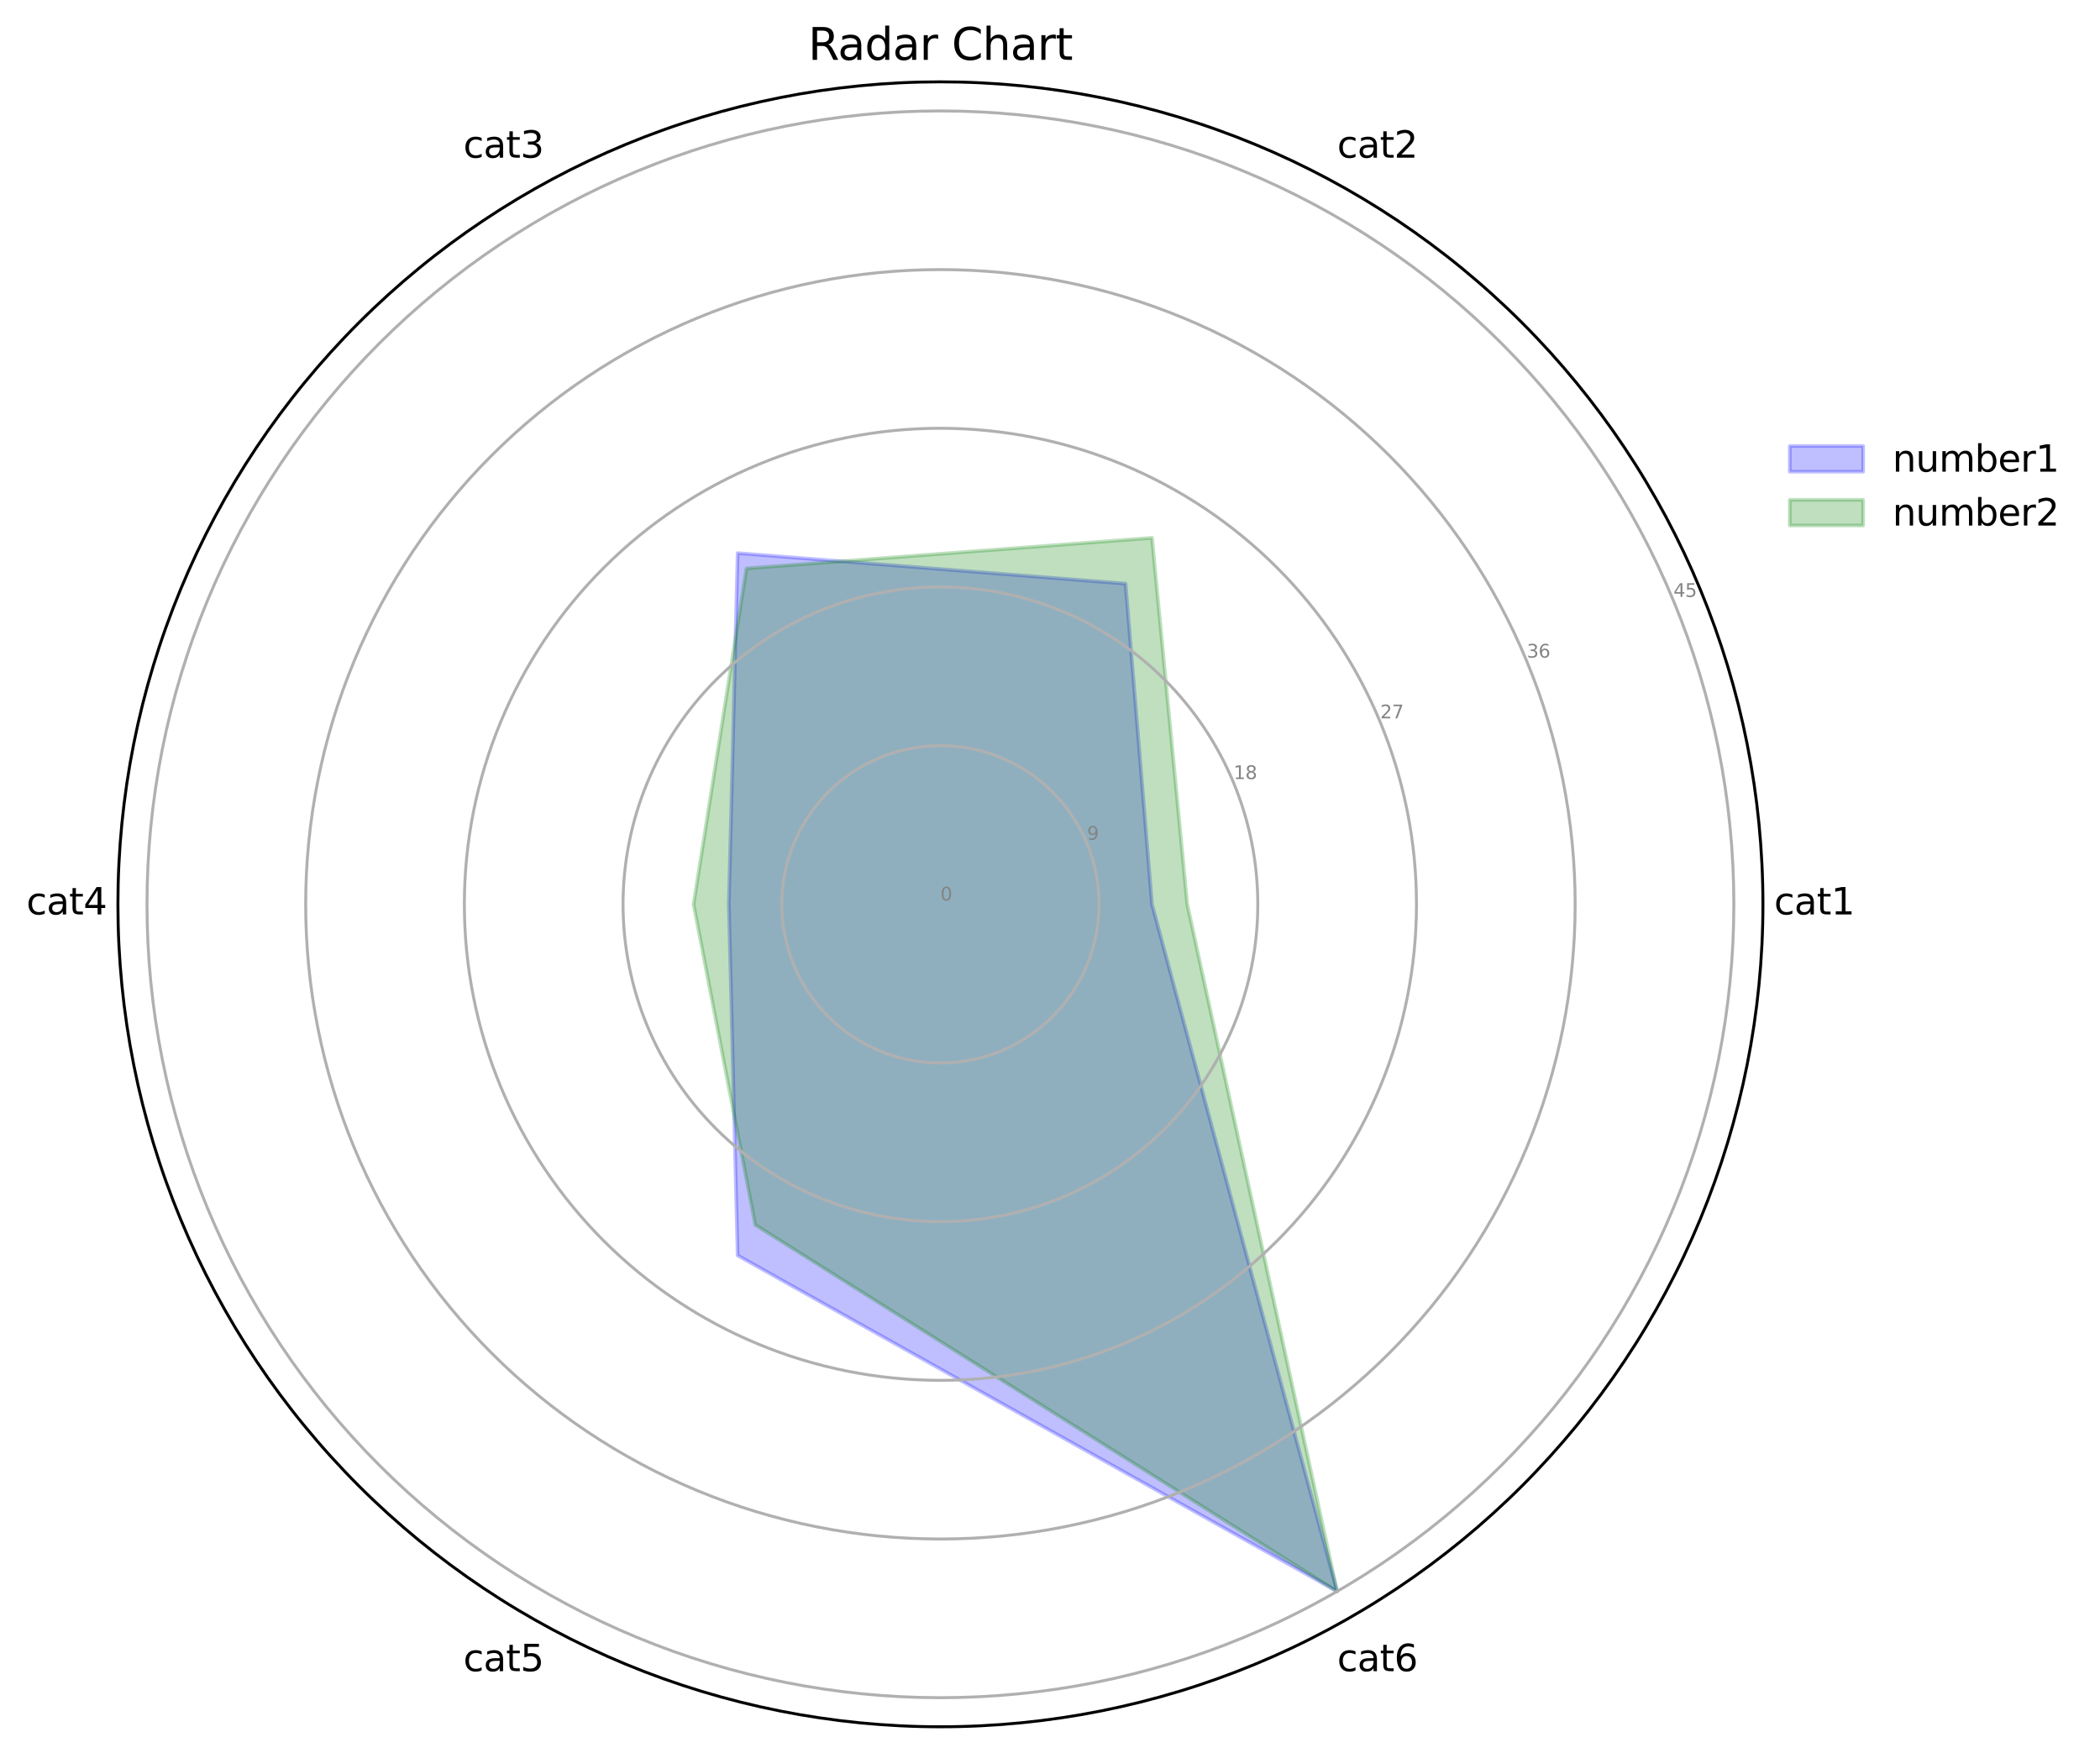 <?xml version="1.0" encoding="utf-8" standalone="no"?>
<!DOCTYPE svg PUBLIC "-//W3C//DTD SVG 1.1//EN"
  "http://www.w3.org/Graphics/SVG/1.1/DTD/svg11.dtd">
<svg xmlns:xlink="http://www.w3.org/1999/xlink" width="572.67pt" height="478.114pt" viewBox="0 0 572.67 478.114" xmlns="http://www.w3.org/2000/svg" version="1.1">
 <defs>
  <style type="text/css">*{stroke-linejoin: round; stroke-linecap: butt}</style>
 </defs>
 <g id="figure_1">
  <g id="patch_1">
   <path d="M 0 478.114 
L 572.67 478.114 
L 572.67 0 
L 0 0 
z
" style="fill: #ffffff"/>
  </g>
  <g id="axes_1">
   <g id="patch_2">
    <path d="M 480.751 246.616 
C 480.751 217.162 474.949 187.993 463.677 160.781 
C 452.405 133.569 435.883 108.841 415.055 88.013 
C 394.228 67.186 369.5 50.664 342.288 39.392 
C 315.075 28.12 285.907 22.318 256.453 22.318 
C 226.998 22.318 197.83 28.12 170.618 39.392 
C 143.405 50.664 118.678 67.186 97.85 88.013 
C 77.023 108.841 60.5 133.569 49.228 160.781 
C 37.957 187.993 32.155 217.162 32.155 246.616 
C 32.155 276.071 37.957 305.239 49.228 332.451 
C 60.5 359.664 77.023 384.391 97.85 405.219 
C 118.678 426.046 143.405 442.569 170.618 453.84 
C 197.83 465.112 226.998 470.914 256.453 470.914 
C 285.907 470.914 315.075 465.112 342.288 453.84 
C 369.5 442.569 394.228 426.046 415.055 405.219 
C 435.883 384.391 452.405 359.664 463.677 332.451 
C 474.949 305.239 480.751 276.071 480.751 246.616 
M 256.453 246.616 
C 256.453 246.616 256.453 246.616 256.453 246.616 
C 256.453 246.616 256.453 246.616 256.453 246.616 
C 256.453 246.616 256.453 246.616 256.453 246.616 
C 256.453 246.616 256.453 246.616 256.453 246.616 
C 256.453 246.616 256.453 246.616 256.453 246.616 
C 256.453 246.616 256.453 246.616 256.453 246.616 
C 256.453 246.616 256.453 246.616 256.453 246.616 
C 256.453 246.616 256.453 246.616 256.453 246.616 
C 256.453 246.616 256.453 246.616 256.453 246.616 
C 256.453 246.616 256.453 246.616 256.453 246.616 
C 256.453 246.616 256.453 246.616 256.453 246.616 
C 256.453 246.616 256.453 246.616 256.453 246.616 
C 256.453 246.616 256.453 246.616 256.453 246.616 
C 256.453 246.616 256.453 246.616 256.453 246.616 
C 256.453 246.616 256.453 246.616 256.453 246.616 
C 256.453 246.616 256.453 246.616 256.453 246.616 
z
" style="fill: #ffffff"/>
   </g>
   <g id="patch_3">
    <path d="M 314.15 246.616 
L 306.938 159.173 
L 201.16 150.846 
L 198.755 246.616 
L 201.16 342.387 
L 364.635 433.993 
z
" clip-path="url(#pea4e5f85a6)" style="fill: #0000ff; opacity: 0.25; stroke: #0000ff; stroke-linejoin: miter"/>
   </g>
   <g id="patch_4">
    <path d="M 323.766 246.616 
L 314.15 146.682 
L 203.564 155.009 
L 189.139 246.616 
L 205.968 334.059 
L 364.635 433.993 
z
" clip-path="url(#pea4e5f85a6)" style="fill: #008000; opacity: 0.25; stroke: #008000; stroke-linejoin: miter"/>
   </g>
   <g id="matplotlib.axis_1">
    <g id="xtick_1">
     <g id="text_1">
      <!-- cat1 -->
      <g transform="translate(483.796 249.375) scale(0.1 -0.1)">
       <defs>
        <path id="DejaVuSans-63" d="M 3122 3366 
L 3122 2828 
Q 2878 2963 2633 3030 
Q 2388 3097 2138 3097 
Q 1578 3097 1268 2742 
Q 959 2388 959 1747 
Q 959 1106 1268 751 
Q 1578 397 2138 397 
Q 2388 397 2633 464 
Q 2878 531 3122 666 
L 3122 134 
Q 2881 22 2623 -34 
Q 2366 -91 2075 -91 
Q 1284 -91 818 406 
Q 353 903 353 1747 
Q 353 2603 823 3093 
Q 1294 3584 2113 3584 
Q 2378 3584 2631 3529 
Q 2884 3475 3122 3366 
z
" transform="scale(0.016)"/>
        <path id="DejaVuSans-61" d="M 2194 1759 
Q 1497 1759 1228 1600 
Q 959 1441 959 1056 
Q 959 750 1161 570 
Q 1363 391 1709 391 
Q 2188 391 2477 730 
Q 2766 1069 2766 1631 
L 2766 1759 
L 2194 1759 
z
M 3341 1997 
L 3341 0 
L 2766 0 
L 2766 531 
Q 2569 213 2275 61 
Q 1981 -91 1556 -91 
Q 1019 -91 701 211 
Q 384 513 384 1019 
Q 384 1609 779 1909 
Q 1175 2209 1959 2209 
L 2766 2209 
L 2766 2266 
Q 2766 2663 2505 2880 
Q 2244 3097 1772 3097 
Q 1472 3097 1187 3025 
Q 903 2953 641 2809 
L 641 3341 
Q 956 3463 1253 3523 
Q 1550 3584 1831 3584 
Q 2591 3584 2966 3190 
Q 3341 2797 3341 1997 
z
" transform="scale(0.016)"/>
        <path id="DejaVuSans-74" d="M 1172 4494 
L 1172 3500 
L 2356 3500 
L 2356 3053 
L 1172 3053 
L 1172 1153 
Q 1172 725 1289 603 
Q 1406 481 1766 481 
L 2356 481 
L 2356 0 
L 1766 0 
Q 1100 0 847 248 
Q 594 497 594 1153 
L 594 3053 
L 172 3053 
L 172 3500 
L 594 3500 
L 594 4494 
L 1172 4494 
z
" transform="scale(0.016)"/>
        <path id="DejaVuSans-31" d="M 794 531 
L 1825 531 
L 1825 4091 
L 703 3866 
L 703 4441 
L 1819 4666 
L 2450 4666 
L 2450 531 
L 3481 531 
L 3481 0 
L 794 0 
L 794 531 
z
" transform="scale(0.016)"/>
       </defs>
       <use xlink:href="#DejaVuSans-63"/>
       <use xlink:href="#DejaVuSans-61" x="54.98"/>
       <use xlink:href="#DejaVuSans-74" x="116.26"/>
       <use xlink:href="#DejaVuSans-31" x="155.469"/>
      </g>
     </g>
    </g>
    <g id="xtick_2">
     <g id="text_2">
      <!-- cat2 -->
      <g transform="translate(364.647 43.003) scale(0.1 -0.1)">
       <defs>
        <path id="DejaVuSans-32" d="M 1228 531 
L 3431 531 
L 3431 0 
L 469 0 
L 469 531 
Q 828 903 1448 1529 
Q 2069 2156 2228 2338 
Q 2531 2678 2651 2914 
Q 2772 3150 2772 3378 
Q 2772 3750 2511 3984 
Q 2250 4219 1831 4219 
Q 1534 4219 1204 4116 
Q 875 4013 500 3803 
L 500 4441 
Q 881 4594 1212 4672 
Q 1544 4750 1819 4750 
Q 2544 4750 2975 4387 
Q 3406 4025 3406 3419 
Q 3406 3131 3298 2873 
Q 3191 2616 2906 2266 
Q 2828 2175 2409 1742 
Q 1991 1309 1228 531 
z
" transform="scale(0.016)"/>
       </defs>
       <use xlink:href="#DejaVuSans-63"/>
       <use xlink:href="#DejaVuSans-61" x="54.98"/>
       <use xlink:href="#DejaVuSans-74" x="116.26"/>
       <use xlink:href="#DejaVuSans-32" x="155.469"/>
      </g>
     </g>
    </g>
    <g id="xtick_3">
     <g id="text_3">
      <!-- cat3 -->
      <g transform="translate(126.349 43.003) scale(0.1 -0.1)">
       <defs>
        <path id="DejaVuSans-33" d="M 2597 2516 
Q 3050 2419 3304 2112 
Q 3559 1806 3559 1356 
Q 3559 666 3084 287 
Q 2609 -91 1734 -91 
Q 1441 -91 1130 -33 
Q 819 25 488 141 
L 488 750 
Q 750 597 1062 519 
Q 1375 441 1716 441 
Q 2309 441 2620 675 
Q 2931 909 2931 1356 
Q 2931 1769 2642 2001 
Q 2353 2234 1838 2234 
L 1294 2234 
L 1294 2753 
L 1863 2753 
Q 2328 2753 2575 2939 
Q 2822 3125 2822 3475 
Q 2822 3834 2567 4026 
Q 2313 4219 1838 4219 
Q 1578 4219 1281 4162 
Q 984 4106 628 3988 
L 628 4550 
Q 988 4650 1302 4700 
Q 1616 4750 1894 4750 
Q 2613 4750 3031 4423 
Q 3450 4097 3450 3541 
Q 3450 3153 3228 2886 
Q 3006 2619 2597 2516 
z
" transform="scale(0.016)"/>
       </defs>
       <use xlink:href="#DejaVuSans-63"/>
       <use xlink:href="#DejaVuSans-61" x="54.98"/>
       <use xlink:href="#DejaVuSans-74" x="116.26"/>
       <use xlink:href="#DejaVuSans-33" x="155.469"/>
      </g>
     </g>
    </g>
    <g id="xtick_4">
     <g id="text_4">
      <!-- cat4 -->
      <g transform="translate(7.2 249.375) scale(0.1 -0.1)">
       <defs>
        <path id="DejaVuSans-34" d="M 2419 4116 
L 825 1625 
L 2419 1625 
L 2419 4116 
z
M 2253 4666 
L 3047 4666 
L 3047 1625 
L 3713 1625 
L 3713 1100 
L 3047 1100 
L 3047 0 
L 2419 0 
L 2419 1100 
L 313 1100 
L 313 1709 
L 2253 4666 
z
" transform="scale(0.016)"/>
       </defs>
       <use xlink:href="#DejaVuSans-63"/>
       <use xlink:href="#DejaVuSans-61" x="54.98"/>
       <use xlink:href="#DejaVuSans-74" x="116.26"/>
       <use xlink:href="#DejaVuSans-34" x="155.469"/>
      </g>
     </g>
    </g>
    <g id="xtick_5">
     <g id="text_5">
      <!-- cat5 -->
      <g transform="translate(126.349 455.748) scale(0.1 -0.1)">
       <defs>
        <path id="DejaVuSans-35" d="M 691 4666 
L 3169 4666 
L 3169 4134 
L 1269 4134 
L 1269 2991 
Q 1406 3038 1543 3061 
Q 1681 3084 1819 3084 
Q 2600 3084 3056 2656 
Q 3513 2228 3513 1497 
Q 3513 744 3044 326 
Q 2575 -91 1722 -91 
Q 1428 -91 1123 -41 
Q 819 9 494 109 
L 494 744 
Q 775 591 1075 516 
Q 1375 441 1709 441 
Q 2250 441 2565 725 
Q 2881 1009 2881 1497 
Q 2881 1984 2565 2268 
Q 2250 2553 1709 2553 
Q 1456 2553 1204 2497 
Q 953 2441 691 2322 
L 691 4666 
z
" transform="scale(0.016)"/>
       </defs>
       <use xlink:href="#DejaVuSans-63"/>
       <use xlink:href="#DejaVuSans-61" x="54.98"/>
       <use xlink:href="#DejaVuSans-74" x="116.26"/>
       <use xlink:href="#DejaVuSans-35" x="155.469"/>
      </g>
     </g>
    </g>
    <g id="xtick_6">
     <g id="text_6">
      <!-- cat6 -->
      <g transform="translate(364.647 455.748) scale(0.1 -0.1)">
       <defs>
        <path id="DejaVuSans-36" d="M 2113 2584 
Q 1688 2584 1439 2293 
Q 1191 2003 1191 1497 
Q 1191 994 1439 701 
Q 1688 409 2113 409 
Q 2538 409 2786 701 
Q 3034 994 3034 1497 
Q 3034 2003 2786 2293 
Q 2538 2584 2113 2584 
z
M 3366 4563 
L 3366 3988 
Q 3128 4100 2886 4159 
Q 2644 4219 2406 4219 
Q 1781 4219 1451 3797 
Q 1122 3375 1075 2522 
Q 1259 2794 1537 2939 
Q 1816 3084 2150 3084 
Q 2853 3084 3261 2657 
Q 3669 2231 3669 1497 
Q 3669 778 3244 343 
Q 2819 -91 2113 -91 
Q 1303 -91 875 529 
Q 447 1150 447 2328 
Q 447 3434 972 4092 
Q 1497 4750 2381 4750 
Q 2619 4750 2861 4703 
Q 3103 4656 3366 4563 
z
" transform="scale(0.016)"/>
       </defs>
       <use xlink:href="#DejaVuSans-63"/>
       <use xlink:href="#DejaVuSans-61" x="54.98"/>
       <use xlink:href="#DejaVuSans-74" x="116.26"/>
       <use xlink:href="#DejaVuSans-36" x="155.469"/>
      </g>
     </g>
    </g>
   </g>
   <g id="matplotlib.axis_2">
    <g id="ytick_1">
     <g id="line2d_1">
      <path d="M 256.453 246.616 
C 256.453 246.616 256.453 246.616 256.453 246.616 
C 256.453 246.616 256.453 246.616 256.453 246.616 
C 256.453 246.616 256.453 246.616 256.453 246.616 
C 256.453 246.616 256.453 246.616 256.453 246.616 
C 256.453 246.616 256.453 246.616 256.453 246.616 
C 256.453 246.616 256.453 246.616 256.453 246.616 
C 256.453 246.616 256.453 246.616 256.453 246.616 
C 256.453 246.616 256.453 246.616 256.453 246.616 
C 256.453 246.616 256.453 246.616 256.453 246.616 
C 256.453 246.616 256.453 246.616 256.453 246.616 
C 256.453 246.616 256.453 246.616 256.453 246.616 
C 256.453 246.616 256.453 246.616 256.453 246.616 
C 256.453 246.616 256.453 246.616 256.453 246.616 
C 256.453 246.616 256.453 246.616 256.453 246.616 
C 256.453 246.616 256.453 246.616 256.453 246.616 
C 256.453 246.616 256.453 246.616 256.453 246.616 
" clip-path="url(#pea4e5f85a6)" style="fill: none; stroke: #b0b0b0; stroke-width: 0.8; stroke-linecap: square"/>
     </g>
     <g id="text_7">
      <!-- 0 -->
      <g style="fill: #848484" transform="translate(256.453 245.576) scale(0.05 -0.05)">
       <defs>
        <path id="DejaVuSans-30" d="M 2034 4250 
Q 1547 4250 1301 3770 
Q 1056 3291 1056 2328 
Q 1056 1369 1301 889 
Q 1547 409 2034 409 
Q 2525 409 2770 889 
Q 3016 1369 3016 2328 
Q 3016 3291 2770 3770 
Q 2525 4250 2034 4250 
z
M 2034 4750 
Q 2819 4750 3233 4129 
Q 3647 3509 3647 2328 
Q 3647 1150 3233 529 
Q 2819 -91 2034 -91 
Q 1250 -91 836 529 
Q 422 1150 422 2328 
Q 422 3509 836 4129 
Q 1250 4750 2034 4750 
z
" transform="scale(0.016)"/>
       </defs>
       <use xlink:href="#DejaVuSans-30"/>
      </g>
     </g>
    </g>
    <g id="ytick_2">
     <g id="line2d_2">
      <path d="M 299.726 246.616 
C 299.726 240.934 298.606 235.306 296.432 230.056 
C 294.257 224.806 291.069 220.036 287.051 216.018 
C 283.033 211.999 278.263 208.812 273.013 206.637 
C 267.763 204.463 262.135 203.343 256.453 203.343 
C 250.77 203.343 245.143 204.463 239.893 206.637 
C 234.643 208.812 229.872 211.999 225.854 216.018 
C 221.836 220.036 218.648 224.806 216.474 230.056 
C 214.299 235.306 213.18 240.934 213.18 246.616 
C 213.18 252.299 214.299 257.926 216.474 263.176 
C 218.648 268.426 221.836 273.197 225.854 277.215 
C 229.872 281.233 234.643 284.42 239.893 286.595 
C 245.143 288.77 250.77 289.889 256.453 289.889 
C 262.135 289.889 267.763 288.77 273.013 286.595 
C 278.263 284.42 283.033 281.233 287.051 277.215 
C 291.069 273.197 294.257 268.426 296.432 263.176 
C 298.606 257.926 299.726 252.299 299.726 246.616 
" clip-path="url(#pea4e5f85a6)" style="fill: none; stroke: #b0b0b0; stroke-width: 0.8; stroke-linecap: square"/>
     </g>
     <g id="text_8">
      <!-- 9 -->
      <g style="fill: #848484" transform="translate(296.432 229.016) scale(0.05 -0.05)">
       <defs>
        <path id="DejaVuSans-39" d="M 703 97 
L 703 672 
Q 941 559 1184 500 
Q 1428 441 1663 441 
Q 2288 441 2617 861 
Q 2947 1281 2994 2138 
Q 2813 1869 2534 1725 
Q 2256 1581 1919 1581 
Q 1219 1581 811 2004 
Q 403 2428 403 3163 
Q 403 3881 828 4315 
Q 1253 4750 1959 4750 
Q 2769 4750 3195 4129 
Q 3622 3509 3622 2328 
Q 3622 1225 3098 567 
Q 2575 -91 1691 -91 
Q 1453 -91 1209 -44 
Q 966 3 703 97 
z
M 1959 2075 
Q 2384 2075 2632 2365 
Q 2881 2656 2881 3163 
Q 2881 3666 2632 3958 
Q 2384 4250 1959 4250 
Q 1534 4250 1286 3958 
Q 1038 3666 1038 3163 
Q 1038 2656 1286 2365 
Q 1534 2075 1959 2075 
z
" transform="scale(0.016)"/>
       </defs>
       <use xlink:href="#DejaVuSans-39"/>
      </g>
     </g>
    </g>
    <g id="ytick_3">
     <g id="line2d_3">
      <path d="M 342.999 246.616 
C 342.999 235.251 340.76 223.996 336.411 213.496 
C 332.061 202.996 325.686 193.455 317.65 185.419 
C 309.614 177.383 300.072 171.007 289.572 166.658 
C 279.072 162.309 267.818 160.07 256.453 160.07 
C 245.088 160.07 233.833 162.309 223.333 166.658 
C 212.833 171.007 203.292 177.383 195.256 185.419 
C 187.219 193.455 180.844 202.996 176.495 213.496 
C 172.146 223.996 169.907 235.251 169.907 246.616 
C 169.907 257.981 172.146 269.236 176.495 279.736 
C 180.844 290.236 187.219 299.777 195.256 307.813 
C 203.292 315.85 212.833 322.225 223.333 326.574 
C 233.833 330.923 245.088 333.162 256.453 333.162 
C 267.818 333.162 279.072 330.923 289.572 326.574 
C 300.072 322.225 309.614 315.85 317.65 307.813 
C 325.686 299.777 332.061 290.236 336.411 279.736 
C 340.76 269.236 342.999 257.981 342.999 246.616 
" clip-path="url(#pea4e5f85a6)" style="fill: none; stroke: #b0b0b0; stroke-width: 0.8; stroke-linecap: square"/>
     </g>
     <g id="text_9">
      <!-- 18 -->
      <g style="fill: #848484" transform="translate(336.411 212.457) scale(0.05 -0.05)">
       <defs>
        <path id="DejaVuSans-38" d="M 2034 2216 
Q 1584 2216 1326 1975 
Q 1069 1734 1069 1313 
Q 1069 891 1326 650 
Q 1584 409 2034 409 
Q 2484 409 2743 651 
Q 3003 894 3003 1313 
Q 3003 1734 2745 1975 
Q 2488 2216 2034 2216 
z
M 1403 2484 
Q 997 2584 770 2862 
Q 544 3141 544 3541 
Q 544 4100 942 4425 
Q 1341 4750 2034 4750 
Q 2731 4750 3128 4425 
Q 3525 4100 3525 3541 
Q 3525 3141 3298 2862 
Q 3072 2584 2669 2484 
Q 3125 2378 3379 2068 
Q 3634 1759 3634 1313 
Q 3634 634 3220 271 
Q 2806 -91 2034 -91 
Q 1263 -91 848 271 
Q 434 634 434 1313 
Q 434 1759 690 2068 
Q 947 2378 1403 2484 
z
M 1172 3481 
Q 1172 3119 1398 2916 
Q 1625 2713 2034 2713 
Q 2441 2713 2670 2916 
Q 2900 3119 2900 3481 
Q 2900 3844 2670 4047 
Q 2441 4250 2034 4250 
Q 1625 4250 1398 4047 
Q 1172 3844 1172 3481 
z
" transform="scale(0.016)"/>
       </defs>
       <use xlink:href="#DejaVuSans-31"/>
       <use xlink:href="#DejaVuSans-38" x="63.623"/>
      </g>
     </g>
    </g>
    <g id="ytick_4">
     <g id="line2d_4">
      <path d="M 386.271 246.616 
C 386.271 229.568 382.913 212.687 376.39 196.937 
C 369.866 181.187 360.303 166.875 348.248 154.82 
C 336.194 142.766 321.882 133.203 306.132 126.679 
C 290.382 120.155 273.5 116.797 256.453 116.797 
C 239.405 116.797 222.523 120.155 206.773 126.679 
C 191.023 133.203 176.711 142.766 164.657 154.82 
C 152.602 166.875 143.04 181.187 136.516 196.937 
C 129.992 212.687 126.634 229.568 126.634 246.616 
C 126.634 263.664 129.992 280.546 136.516 296.296 
C 143.04 312.046 152.602 326.357 164.657 338.412 
C 176.711 350.466 191.023 360.029 206.773 366.553 
C 222.523 373.077 239.405 376.435 256.453 376.435 
C 273.5 376.435 290.382 373.077 306.132 366.553 
C 321.882 360.029 336.194 350.466 348.248 338.412 
C 360.303 326.357 369.866 312.046 376.39 296.296 
C 382.913 280.546 386.271 263.664 386.271 246.616 
" clip-path="url(#pea4e5f85a6)" style="fill: none; stroke: #b0b0b0; stroke-width: 0.8; stroke-linecap: square"/>
     </g>
     <g id="text_10">
      <!-- 27 -->
      <g style="fill: #848484" transform="translate(376.39 195.897) scale(0.05 -0.05)">
       <defs>
        <path id="DejaVuSans-37" d="M 525 4666 
L 3525 4666 
L 3525 4397 
L 1831 0 
L 1172 0 
L 2766 4134 
L 525 4134 
L 525 4666 
z
" transform="scale(0.016)"/>
       </defs>
       <use xlink:href="#DejaVuSans-32"/>
       <use xlink:href="#DejaVuSans-37" x="63.623"/>
      </g>
     </g>
    </g>
    <g id="ytick_5">
     <g id="line2d_5">
      <path d="M 429.544 246.616 
C 429.544 223.886 425.067 201.377 416.369 180.377 
C 407.67 159.377 394.92 140.294 378.847 124.222 
C 362.774 108.149 343.692 95.399 322.692 86.7 
C 301.692 78.002 279.183 73.524 256.453 73.524 
C 233.722 73.524 211.213 78.002 190.213 86.7 
C 169.213 95.399 150.131 108.149 134.058 124.222 
C 117.986 140.294 105.235 159.377 96.537 180.377 
C 87.838 201.377 83.361 223.886 83.361 246.616 
C 83.361 269.346 87.838 291.855 96.537 312.855 
C 105.235 333.855 117.986 352.938 134.058 369.01 
C 150.131 385.083 169.213 397.834 190.213 406.532 
C 211.213 415.23 233.722 419.708 256.453 419.708 
C 279.183 419.708 301.692 415.23 322.692 406.532 
C 343.692 397.834 362.774 385.083 378.847 369.01 
C 394.92 352.938 407.67 333.855 416.369 312.855 
C 425.067 291.855 429.544 269.346 429.544 246.616 
" clip-path="url(#pea4e5f85a6)" style="fill: none; stroke: #b0b0b0; stroke-width: 0.8; stroke-linecap: square"/>
     </g>
     <g id="text_11">
      <!-- 36 -->
      <g style="fill: #848484" transform="translate(416.369 179.337) scale(0.05 -0.05)">
       <use xlink:href="#DejaVuSans-33"/>
       <use xlink:href="#DejaVuSans-36" x="63.623"/>
      </g>
     </g>
    </g>
    <g id="ytick_6">
     <g id="line2d_6">
      <path d="M 472.817 246.616 
C 472.817 218.203 467.221 190.067 456.348 163.817 
C 445.474 137.567 429.536 113.714 409.446 93.623 
C 389.355 73.532 365.502 57.594 339.252 46.721 
C 313.002 35.848 284.865 30.251 256.453 30.251 
C 228.04 30.251 199.903 35.848 173.654 46.721 
C 147.404 57.594 123.551 73.532 103.46 93.623 
C 83.369 113.714 67.431 137.567 56.558 163.817 
C 45.685 190.067 40.088 218.203 40.088 246.616 
C 40.088 275.029 45.685 303.165 56.558 329.415 
C 67.431 355.665 83.369 379.518 103.46 399.609 
C 123.551 419.7 147.404 435.638 173.654 446.511 
C 199.903 457.384 228.04 462.981 256.453 462.981 
C 284.865 462.981 313.002 457.384 339.252 446.511 
C 365.502 435.638 389.355 419.7 409.446 399.609 
C 429.536 379.518 445.474 355.665 456.348 329.415 
C 467.221 303.165 472.817 275.029 472.817 246.616 
" clip-path="url(#pea4e5f85a6)" style="fill: none; stroke: #b0b0b0; stroke-width: 0.8; stroke-linecap: square"/>
     </g>
     <g id="text_12">
      <!-- 45 -->
      <g style="fill: #848484" transform="translate(456.348 162.777) scale(0.05 -0.05)">
       <use xlink:href="#DejaVuSans-34"/>
       <use xlink:href="#DejaVuSans-35" x="63.623"/>
      </g>
     </g>
    </g>
   </g>
   <g id="patch_5">
    <path d="M 480.751 246.616 
C 480.751 217.162 474.949 187.993 463.677 160.781 
C 452.405 133.569 435.883 108.841 415.055 88.013 
C 394.228 67.186 369.5 50.664 342.288 39.392 
C 315.075 28.12 285.907 22.318 256.453 22.318 
C 226.998 22.318 197.83 28.12 170.618 39.392 
C 143.405 50.664 118.678 67.186 97.85 88.013 
C 77.023 108.841 60.5 133.569 49.228 160.781 
C 37.957 187.993 32.155 217.162 32.155 246.616 
C 32.155 276.071 37.957 305.239 49.228 332.451 
C 60.5 359.664 77.023 384.391 97.85 405.219 
C 118.678 426.046 143.405 442.569 170.618 453.84 
C 197.83 465.112 226.998 470.914 256.453 470.914 
C 285.907 470.914 315.075 465.112 342.288 453.84 
C 369.5 442.569 394.228 426.046 415.055 405.219 
C 435.883 384.391 452.405 359.664 463.677 332.451 
C 474.949 305.239 480.751 276.071 480.751 246.616 
" style="fill: none; stroke: #000000; stroke-width: 0.8; stroke-linejoin: miter; stroke-linecap: square"/>
   </g>
   <g id="text_13">
    <!-- Radar Chart -->
    <g transform="translate(220.395 16.318) scale(0.12 -0.12)">
     <defs>
      <path id="DejaVuSans-52" d="M 2841 2188 
Q 3044 2119 3236 1894 
Q 3428 1669 3622 1275 
L 4263 0 
L 3584 0 
L 2988 1197 
Q 2756 1666 2539 1819 
Q 2322 1972 1947 1972 
L 1259 1972 
L 1259 0 
L 628 0 
L 628 4666 
L 2053 4666 
Q 2853 4666 3247 4331 
Q 3641 3997 3641 3322 
Q 3641 2881 3436 2590 
Q 3231 2300 2841 2188 
z
M 1259 4147 
L 1259 2491 
L 2053 2491 
Q 2509 2491 2742 2702 
Q 2975 2913 2975 3322 
Q 2975 3731 2742 3939 
Q 2509 4147 2053 4147 
L 1259 4147 
z
" transform="scale(0.016)"/>
      <path id="DejaVuSans-64" d="M 2906 2969 
L 2906 4863 
L 3481 4863 
L 3481 0 
L 2906 0 
L 2906 525 
Q 2725 213 2448 61 
Q 2172 -91 1784 -91 
Q 1150 -91 751 415 
Q 353 922 353 1747 
Q 353 2572 751 3078 
Q 1150 3584 1784 3584 
Q 2172 3584 2448 3432 
Q 2725 3281 2906 2969 
z
M 947 1747 
Q 947 1113 1208 752 
Q 1469 391 1925 391 
Q 2381 391 2643 752 
Q 2906 1113 2906 1747 
Q 2906 2381 2643 2742 
Q 2381 3103 1925 3103 
Q 1469 3103 1208 2742 
Q 947 2381 947 1747 
z
" transform="scale(0.016)"/>
      <path id="DejaVuSans-72" d="M 2631 2963 
Q 2534 3019 2420 3045 
Q 2306 3072 2169 3072 
Q 1681 3072 1420 2755 
Q 1159 2438 1159 1844 
L 1159 0 
L 581 0 
L 581 3500 
L 1159 3500 
L 1159 2956 
Q 1341 3275 1631 3429 
Q 1922 3584 2338 3584 
Q 2397 3584 2469 3576 
Q 2541 3569 2628 3553 
L 2631 2963 
z
" transform="scale(0.016)"/>
      <path id="DejaVuSans-20" transform="scale(0.016)"/>
      <path id="DejaVuSans-43" d="M 4122 4306 
L 4122 3641 
Q 3803 3938 3442 4084 
Q 3081 4231 2675 4231 
Q 1875 4231 1450 3742 
Q 1025 3253 1025 2328 
Q 1025 1406 1450 917 
Q 1875 428 2675 428 
Q 3081 428 3442 575 
Q 3803 722 4122 1019 
L 4122 359 
Q 3791 134 3420 21 
Q 3050 -91 2638 -91 
Q 1578 -91 968 557 
Q 359 1206 359 2328 
Q 359 3453 968 4101 
Q 1578 4750 2638 4750 
Q 3056 4750 3426 4639 
Q 3797 4528 4122 4306 
z
" transform="scale(0.016)"/>
      <path id="DejaVuSans-68" d="M 3513 2113 
L 3513 0 
L 2938 0 
L 2938 2094 
Q 2938 2591 2744 2837 
Q 2550 3084 2163 3084 
Q 1697 3084 1428 2787 
Q 1159 2491 1159 1978 
L 1159 0 
L 581 0 
L 581 4863 
L 1159 4863 
L 1159 2956 
Q 1366 3272 1645 3428 
Q 1925 3584 2291 3584 
Q 2894 3584 3203 3211 
Q 3513 2838 3513 2113 
z
" transform="scale(0.016)"/>
     </defs>
     <use xlink:href="#DejaVuSans-52"/>
     <use xlink:href="#DejaVuSans-61" x="67.232"/>
     <use xlink:href="#DejaVuSans-64" x="128.512"/>
     <use xlink:href="#DejaVuSans-61" x="191.988"/>
     <use xlink:href="#DejaVuSans-72" x="253.268"/>
     <use xlink:href="#DejaVuSans-20" x="294.381"/>
     <use xlink:href="#DejaVuSans-43" x="326.168"/>
     <use xlink:href="#DejaVuSans-68" x="395.992"/>
     <use xlink:href="#DejaVuSans-61" x="459.371"/>
     <use xlink:href="#DejaVuSans-72" x="520.65"/>
     <use xlink:href="#DejaVuSans-74" x="561.764"/>
    </g>
   </g>
   <g id="legend_1">
    <g id="patch_6">
     <path d="M 488.079 128.636 
L 508.079 128.636 
L 508.079 121.636 
L 488.079 121.636 
z
" style="fill: #0000ff; opacity: 0.25; stroke: #0000ff; stroke-linejoin: miter"/>
    </g>
    <g id="text_14">
     <!-- number1 -->
     <g transform="translate(516.079 128.636) scale(0.1 -0.1)">
      <defs>
       <path id="DejaVuSans-6e" d="M 3513 2113 
L 3513 0 
L 2938 0 
L 2938 2094 
Q 2938 2591 2744 2837 
Q 2550 3084 2163 3084 
Q 1697 3084 1428 2787 
Q 1159 2491 1159 1978 
L 1159 0 
L 581 0 
L 581 3500 
L 1159 3500 
L 1159 2956 
Q 1366 3272 1645 3428 
Q 1925 3584 2291 3584 
Q 2894 3584 3203 3211 
Q 3513 2838 3513 2113 
z
" transform="scale(0.016)"/>
       <path id="DejaVuSans-75" d="M 544 1381 
L 544 3500 
L 1119 3500 
L 1119 1403 
Q 1119 906 1312 657 
Q 1506 409 1894 409 
Q 2359 409 2629 706 
Q 2900 1003 2900 1516 
L 2900 3500 
L 3475 3500 
L 3475 0 
L 2900 0 
L 2900 538 
Q 2691 219 2414 64 
Q 2138 -91 1772 -91 
Q 1169 -91 856 284 
Q 544 659 544 1381 
z
M 1991 3584 
L 1991 3584 
z
" transform="scale(0.016)"/>
       <path id="DejaVuSans-6d" d="M 3328 2828 
Q 3544 3216 3844 3400 
Q 4144 3584 4550 3584 
Q 5097 3584 5394 3201 
Q 5691 2819 5691 2113 
L 5691 0 
L 5113 0 
L 5113 2094 
Q 5113 2597 4934 2840 
Q 4756 3084 4391 3084 
Q 3944 3084 3684 2787 
Q 3425 2491 3425 1978 
L 3425 0 
L 2847 0 
L 2847 2094 
Q 2847 2600 2669 2842 
Q 2491 3084 2119 3084 
Q 1678 3084 1418 2786 
Q 1159 2488 1159 1978 
L 1159 0 
L 581 0 
L 581 3500 
L 1159 3500 
L 1159 2956 
Q 1356 3278 1631 3431 
Q 1906 3584 2284 3584 
Q 2666 3584 2933 3390 
Q 3200 3197 3328 2828 
z
" transform="scale(0.016)"/>
       <path id="DejaVuSans-62" d="M 3116 1747 
Q 3116 2381 2855 2742 
Q 2594 3103 2138 3103 
Q 1681 3103 1420 2742 
Q 1159 2381 1159 1747 
Q 1159 1113 1420 752 
Q 1681 391 2138 391 
Q 2594 391 2855 752 
Q 3116 1113 3116 1747 
z
M 1159 2969 
Q 1341 3281 1617 3432 
Q 1894 3584 2278 3584 
Q 2916 3584 3314 3078 
Q 3713 2572 3713 1747 
Q 3713 922 3314 415 
Q 2916 -91 2278 -91 
Q 1894 -91 1617 61 
Q 1341 213 1159 525 
L 1159 0 
L 581 0 
L 581 4863 
L 1159 4863 
L 1159 2969 
z
" transform="scale(0.016)"/>
       <path id="DejaVuSans-65" d="M 3597 1894 
L 3597 1613 
L 953 1613 
Q 991 1019 1311 708 
Q 1631 397 2203 397 
Q 2534 397 2845 478 
Q 3156 559 3463 722 
L 3463 178 
Q 3153 47 2828 -22 
Q 2503 -91 2169 -91 
Q 1331 -91 842 396 
Q 353 884 353 1716 
Q 353 2575 817 3079 
Q 1281 3584 2069 3584 
Q 2775 3584 3186 3129 
Q 3597 2675 3597 1894 
z
M 3022 2063 
Q 3016 2534 2758 2815 
Q 2500 3097 2075 3097 
Q 1594 3097 1305 2825 
Q 1016 2553 972 2059 
L 3022 2063 
z
" transform="scale(0.016)"/>
      </defs>
      <use xlink:href="#DejaVuSans-6e"/>
      <use xlink:href="#DejaVuSans-75" x="63.379"/>
      <use xlink:href="#DejaVuSans-6d" x="126.758"/>
      <use xlink:href="#DejaVuSans-62" x="224.17"/>
      <use xlink:href="#DejaVuSans-65" x="287.646"/>
      <use xlink:href="#DejaVuSans-72" x="349.17"/>
      <use xlink:href="#DejaVuSans-31" x="390.283"/>
     </g>
    </g>
    <g id="patch_7">
     <path d="M 488.079 143.314 
L 508.079 143.314 
L 508.079 136.314 
L 488.079 136.314 
z
" style="fill: #008000; opacity: 0.25; stroke: #008000; stroke-linejoin: miter"/>
    </g>
    <g id="text_15">
     <!-- number2 -->
     <g transform="translate(516.079 143.314) scale(0.1 -0.1)">
      <use xlink:href="#DejaVuSans-6e"/>
      <use xlink:href="#DejaVuSans-75" x="63.379"/>
      <use xlink:href="#DejaVuSans-6d" x="126.758"/>
      <use xlink:href="#DejaVuSans-62" x="224.17"/>
      <use xlink:href="#DejaVuSans-65" x="287.646"/>
      <use xlink:href="#DejaVuSans-72" x="349.17"/>
      <use xlink:href="#DejaVuSans-32" x="390.283"/>
     </g>
    </g>
   </g>
  </g>
 </g>
 <defs>
  <clipPath id="pea4e5f85a6">
   <path d="M 480.751 246.616 
C 480.751 217.162 474.949 187.993 463.677 160.781 
C 452.405 133.569 435.883 108.841 415.055 88.013 
C 394.228 67.186 369.5 50.664 342.288 39.392 
C 315.075 28.12 285.907 22.318 256.453 22.318 
C 226.998 22.318 197.83 28.12 170.618 39.392 
C 143.405 50.664 118.678 67.186 97.85 88.013 
C 77.023 108.841 60.5 133.569 49.228 160.781 
C 37.957 187.993 32.155 217.162 32.155 246.616 
C 32.155 276.071 37.957 305.239 49.228 332.451 
C 60.5 359.664 77.023 384.391 97.85 405.219 
C 118.678 426.046 143.405 442.569 170.618 453.84 
C 197.83 465.112 226.998 470.914 256.453 470.914 
C 285.907 470.914 315.075 465.112 342.288 453.84 
C 369.5 442.569 394.228 426.046 415.055 405.219 
C 435.883 384.391 452.405 359.664 463.677 332.451 
C 474.949 305.239 480.751 276.071 480.751 246.616 
M 256.453 246.616 
C 256.453 246.616 256.453 246.616 256.453 246.616 
C 256.453 246.616 256.453 246.616 256.453 246.616 
C 256.453 246.616 256.453 246.616 256.453 246.616 
C 256.453 246.616 256.453 246.616 256.453 246.616 
C 256.453 246.616 256.453 246.616 256.453 246.616 
C 256.453 246.616 256.453 246.616 256.453 246.616 
C 256.453 246.616 256.453 246.616 256.453 246.616 
C 256.453 246.616 256.453 246.616 256.453 246.616 
C 256.453 246.616 256.453 246.616 256.453 246.616 
C 256.453 246.616 256.453 246.616 256.453 246.616 
C 256.453 246.616 256.453 246.616 256.453 246.616 
C 256.453 246.616 256.453 246.616 256.453 246.616 
C 256.453 246.616 256.453 246.616 256.453 246.616 
C 256.453 246.616 256.453 246.616 256.453 246.616 
C 256.453 246.616 256.453 246.616 256.453 246.616 
C 256.453 246.616 256.453 246.616 256.453 246.616 
z
"/>
  </clipPath>
 </defs>
</svg>
